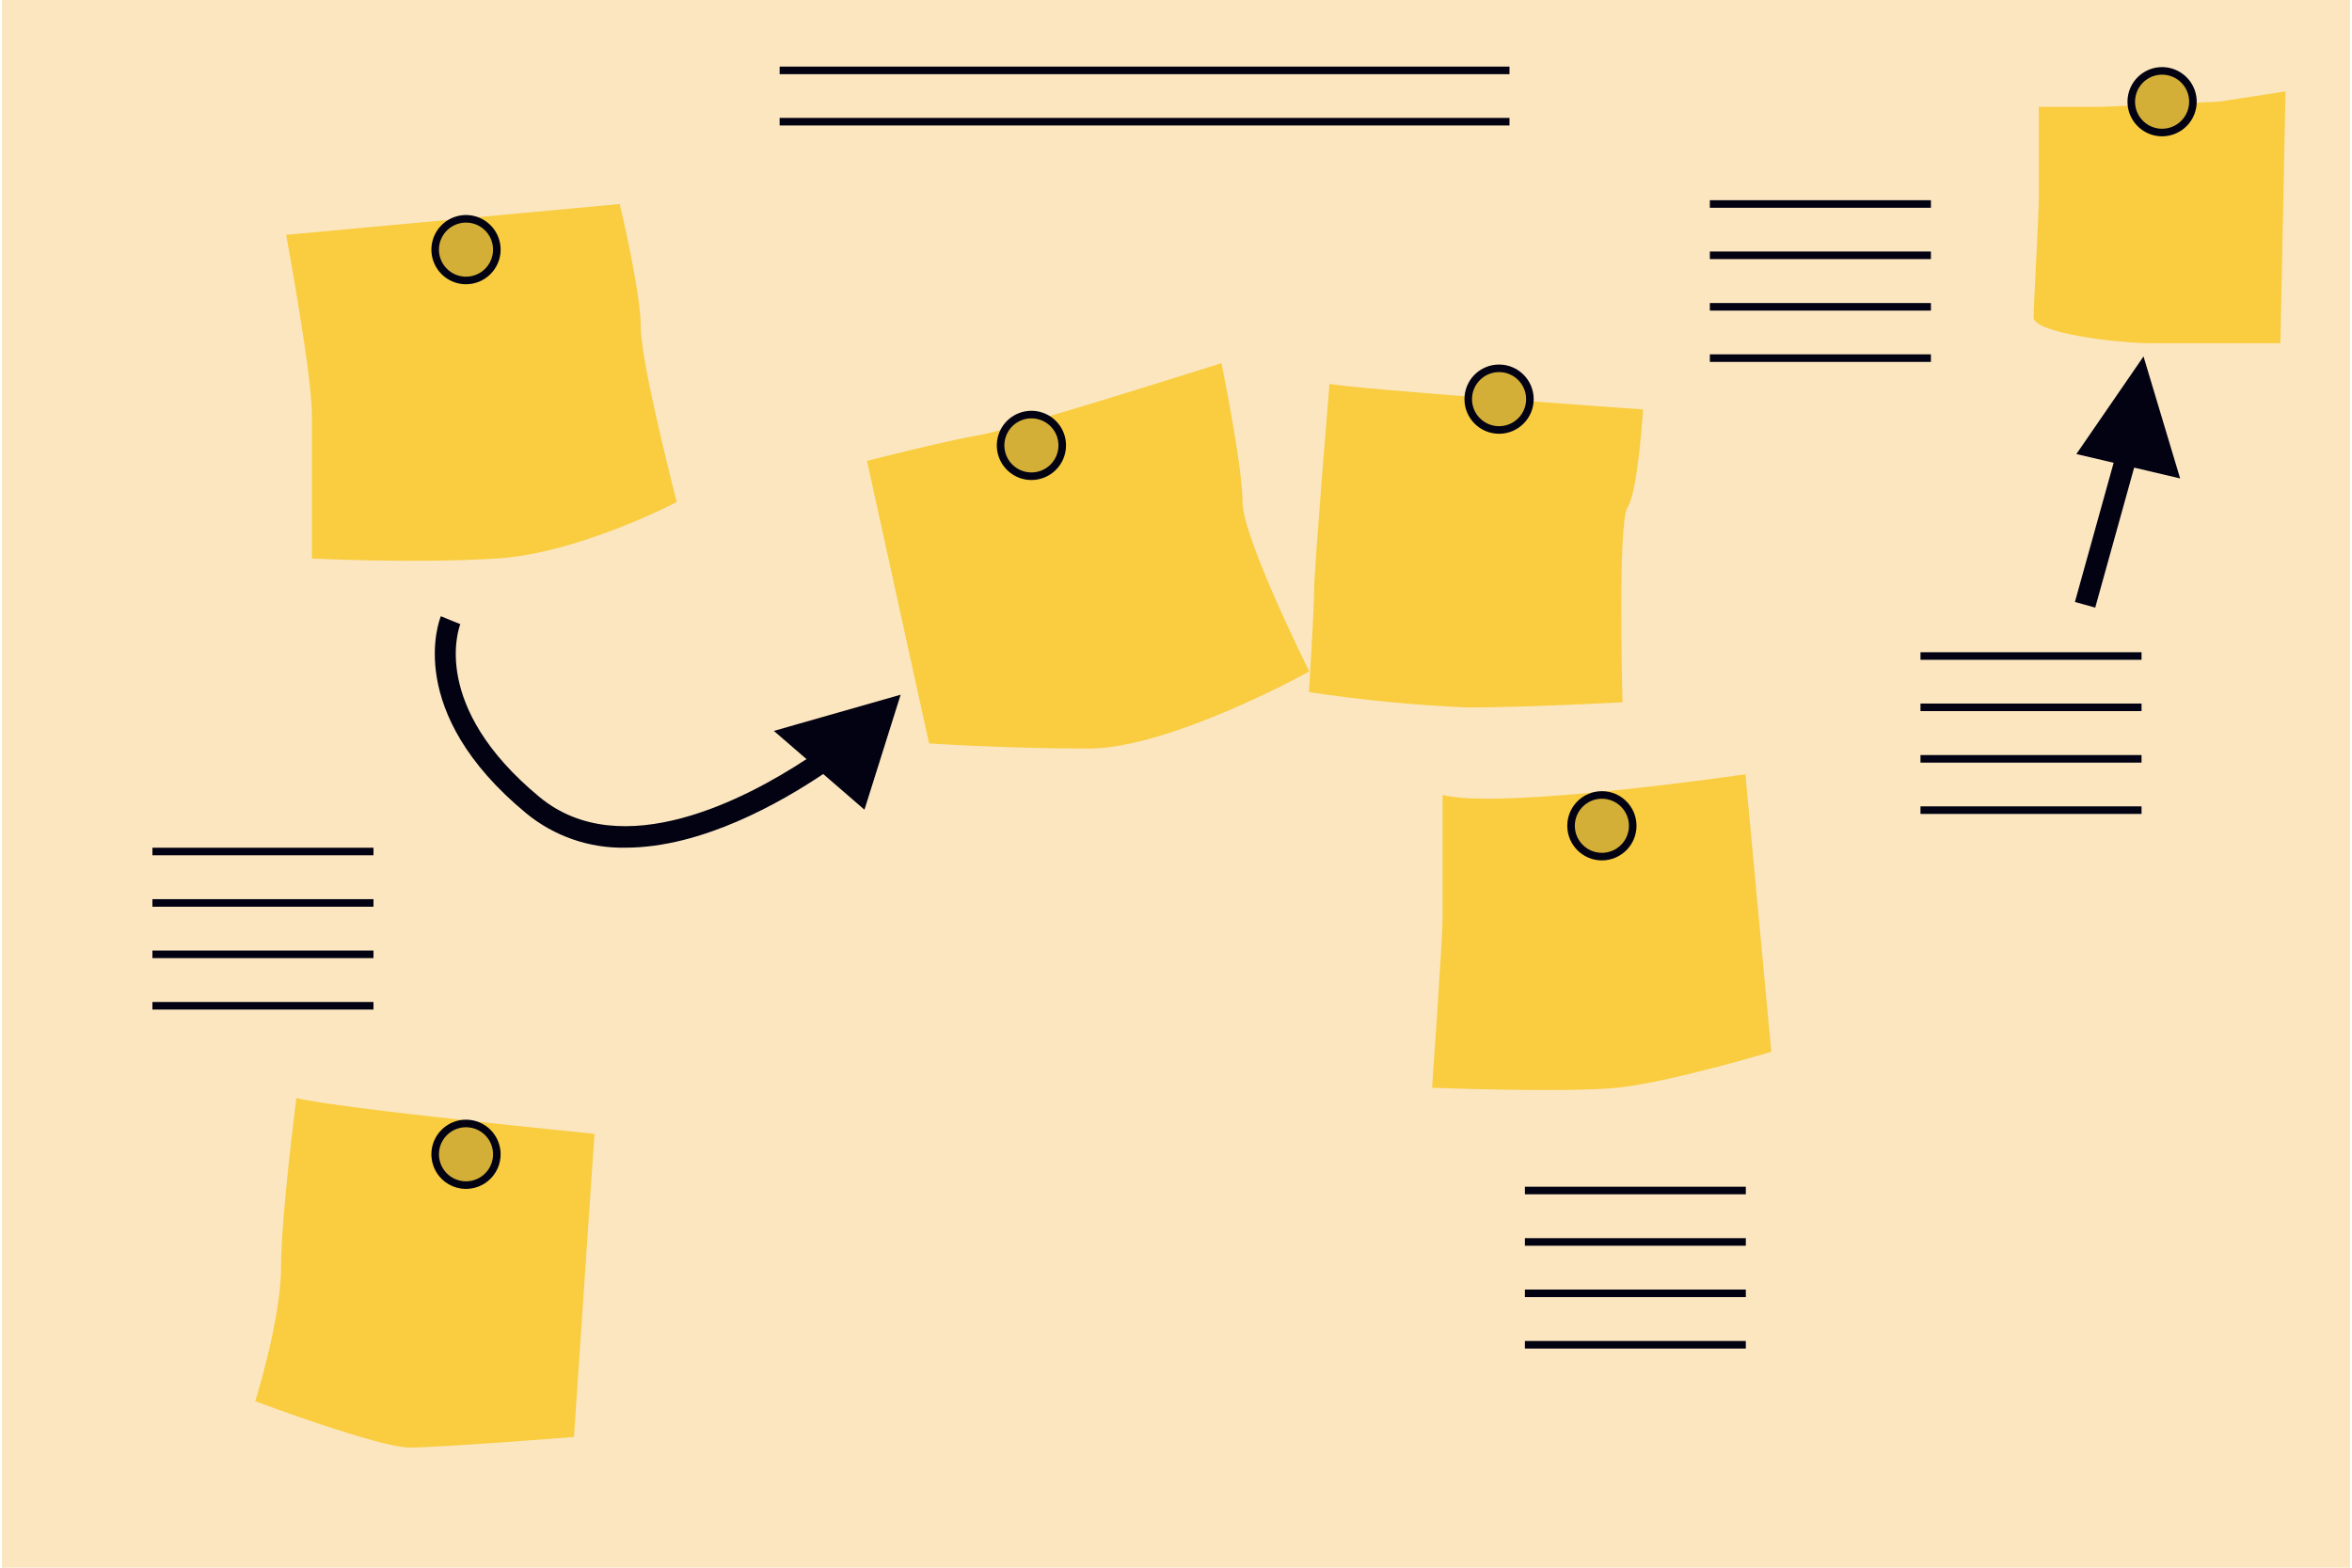<svg width="120" height="80" viewBox="0 0 120 80" fill="none" xmlns="http://www.w3.org/2000/svg">
<path d="M119.9 0H0.098V80H119.9V0Z" fill="#FBE6C0"/>
<path d="M14.598 11.984C14.598 11.984 15.913 19.064 15.913 21.163V28.501C15.913 28.501 21.157 28.765 25.35 28.501C29.542 28.238 34.529 25.619 34.529 25.619C34.529 25.619 32.693 18.538 32.693 16.703C32.693 14.867 31.619 10.411 31.619 10.411L14.598 11.984Z" fill="#F9CD3F"/>
<path d="M15.122 56.035C15.122 56.035 14.339 62.063 14.339 64.688C14.339 67.313 13.023 71.506 13.023 71.506C13.023 71.506 19.32 73.868 20.893 73.868C22.466 73.868 29.283 73.331 29.283 73.331L30.33 57.86C30.33 57.86 17.221 56.561 15.122 56.035Z" fill="#F9CD3F"/>
<path d="M44.234 23.518L47.401 37.937C47.401 37.937 51.336 38.2 55.529 38.2C59.721 38.2 66.801 34.265 66.801 34.265C66.801 34.265 63.393 27.448 63.393 25.612C63.393 23.776 62.319 18.531 62.319 18.531C62.319 18.531 51.583 21.94 49.973 22.203C48.362 22.466 44.234 23.518 44.234 23.518Z" fill="#F9CD3F"/>
<path d="M67.832 19.585C67.832 19.585 67.048 29.022 67.048 30.074C67.048 31.126 66.785 35.319 66.785 35.319C69.478 35.728 72.191 35.989 74.912 36.102C77.8 36.102 82.782 35.839 82.782 35.839C82.782 35.839 82.519 26.665 83.045 25.876C83.571 25.087 83.829 20.895 83.829 20.895C83.829 20.895 68.873 19.843 67.832 19.585Z" fill="#F9CD3F"/>
<path d="M73.603 40.564V46.855C73.603 47.902 73.066 55.508 73.066 55.508C73.066 55.508 79.884 55.772 82.509 55.508C85.134 55.245 90.373 53.673 90.373 53.673L89.589 45.282L89.052 39.512C89.052 39.512 76.486 41.348 73.603 40.564Z" fill="#F9CD3F"/>
<path d="M113.2 5.19L107.166 5.453H104.021V9.909C104.021 11.218 103.758 15.416 103.758 16.2C103.758 16.984 107.956 17.515 109.791 17.515H116.346L116.609 4.664L113.2 5.19Z" fill="#F9CD3F"/>
<path d="M97.984 33.477H109.262" stroke="#020213" stroke-width="0.386" stroke-miterlimit="10"/>
<path d="M97.984 36.095H109.262" stroke="#020213" stroke-width="0.386" stroke-miterlimit="10"/>
<path d="M97.984 38.724H109.262" stroke="#020213" stroke-width="0.386" stroke-miterlimit="10"/>
<path d="M97.984 41.342H109.262" stroke="#020213" stroke-width="0.386" stroke-miterlimit="10"/>
<path d="M39.777 3.592H77.015" stroke="#020213" stroke-width="0.386" stroke-miterlimit="10"/>
<path d="M39.777 6.21H77.015" stroke="#020213" stroke-width="0.386" stroke-miterlimit="10"/>
<path d="M77.801 60.752H89.073" stroke="#020213" stroke-width="0.386" stroke-miterlimit="10"/>
<path d="M77.801 63.377H89.073" stroke="#020213" stroke-width="0.386" stroke-miterlimit="10"/>
<path d="M77.801 65.999H89.073" stroke="#020213" stroke-width="0.386" stroke-miterlimit="10"/>
<path d="M77.801 68.624H89.073" stroke="#020213" stroke-width="0.386" stroke-miterlimit="10"/>
<path d="M7.777 43.453H19.055" stroke="#020213" stroke-width="0.386" stroke-miterlimit="10"/>
<path d="M7.777 46.078H19.055" stroke="#020213" stroke-width="0.386" stroke-miterlimit="10"/>
<path d="M7.777 48.7H19.055" stroke="#020213" stroke-width="0.386" stroke-miterlimit="10"/>
<path d="M7.777 51.325H19.055" stroke="#020213" stroke-width="0.386" stroke-miterlimit="10"/>
<path d="M87.238 10.41H98.516" stroke="#020213" stroke-width="0.386" stroke-miterlimit="10"/>
<path d="M87.238 13.028H98.516" stroke="#020213" stroke-width="0.386" stroke-miterlimit="10"/>
<path d="M87.238 15.657H98.516" stroke="#020213" stroke-width="0.386" stroke-miterlimit="10"/>
<path d="M87.238 18.275H98.516" stroke="#020213" stroke-width="0.386" stroke-miterlimit="10"/>
<path d="M45.951 35.452L39.483 37.298L41.147 38.737C38.125 40.729 31.721 44.137 27.529 40.675C21.908 36.032 23.422 32.022 23.486 31.85L22.992 31.651L22.493 31.447C22.413 31.64 20.582 36.327 26.847 41.502C28.273 42.674 30.073 43.297 31.919 43.257C35.833 43.257 39.869 40.927 42.001 39.499L44.105 41.319L45.951 35.452Z" fill="#020213"/>
<path d="M111.231 24.415L109.363 18.189L105.938 23.17L107.839 23.616L105.863 30.718L106.899 31.007L108.885 23.863L111.231 24.415Z" fill="#020213"/>
<path d="M25.349 12.76C25.353 12.448 25.264 12.142 25.094 11.88C24.923 11.619 24.679 11.414 24.392 11.291C24.104 11.169 23.787 11.135 23.48 11.194C23.174 11.253 22.892 11.401 22.669 11.621C22.448 11.841 22.296 12.121 22.234 12.427C22.172 12.733 22.203 13.051 22.322 13.339C22.442 13.628 22.644 13.874 22.904 14.048C23.163 14.221 23.469 14.313 23.781 14.312C24.194 14.31 24.589 14.147 24.882 13.857C25.175 13.567 25.343 13.173 25.349 12.76Z" fill="#D4AF37" stroke="#020213" stroke-width="0.386" stroke-miterlimit="10"/>
<path d="M54.196 22.729C54.196 22.418 54.104 22.114 53.931 21.855C53.758 21.597 53.513 21.395 53.225 21.276C52.938 21.157 52.622 21.126 52.317 21.186C52.012 21.247 51.731 21.397 51.511 21.617C51.291 21.837 51.142 22.117 51.081 22.422C51.02 22.727 51.051 23.044 51.17 23.331C51.29 23.618 51.491 23.864 51.75 24.037C52.008 24.21 52.312 24.302 52.624 24.302C53.041 24.302 53.441 24.136 53.736 23.841C54.031 23.546 54.196 23.146 54.196 22.729Z" fill="#D4AF37" stroke="#020213" stroke-width="0.386" stroke-miterlimit="10"/>
<path d="M76.483 21.942C77.352 21.942 78.056 21.237 78.056 20.369C78.056 19.5 77.352 18.796 76.483 18.796C75.614 18.796 74.91 19.5 74.91 20.369C74.91 21.237 75.614 21.942 76.483 21.942Z" fill="#D4AF37" stroke="#020213" stroke-width="0.386" stroke-miterlimit="10"/>
<path d="M81.729 43.713C82.598 43.713 83.302 43.009 83.302 42.14C83.302 41.272 82.598 40.567 81.729 40.567C80.86 40.567 80.156 41.272 80.156 42.14C80.156 43.009 80.86 43.713 81.729 43.713Z" fill="#D4AF37" stroke="#020213" stroke-width="0.386" stroke-miterlimit="10"/>
<path d="M25.349 58.915C25.351 58.603 25.26 58.297 25.088 58.037C24.917 57.777 24.672 57.574 24.384 57.453C24.096 57.333 23.78 57.3 23.474 57.36C23.168 57.42 22.887 57.57 22.666 57.79C22.445 58.01 22.294 58.291 22.233 58.596C22.172 58.902 22.204 59.219 22.323 59.507C22.443 59.795 22.645 60.041 22.905 60.214C23.165 60.386 23.47 60.478 23.781 60.477C24.196 60.475 24.593 60.31 24.886 60.018C25.18 59.725 25.346 59.329 25.349 58.915Z" fill="#D4AF37" stroke="#020213" stroke-width="0.386" stroke-miterlimit="10"/>
<path d="M111.884 5.19C111.884 4.879 111.792 4.575 111.619 4.316C111.446 4.058 111.2 3.856 110.913 3.737C110.626 3.618 110.309 3.587 110.004 3.647C109.699 3.708 109.419 3.858 109.199 4.078C108.979 4.298 108.829 4.578 108.769 4.883C108.708 5.188 108.739 5.505 108.858 5.792C108.977 6.079 109.179 6.325 109.437 6.498C109.696 6.671 110 6.763 110.311 6.763C110.728 6.763 111.128 6.597 111.423 6.302C111.718 6.007 111.884 5.607 111.884 5.19Z" fill="#D4AF37" stroke="#020213" stroke-width="0.386" stroke-miterlimit="10"/>
</svg>
